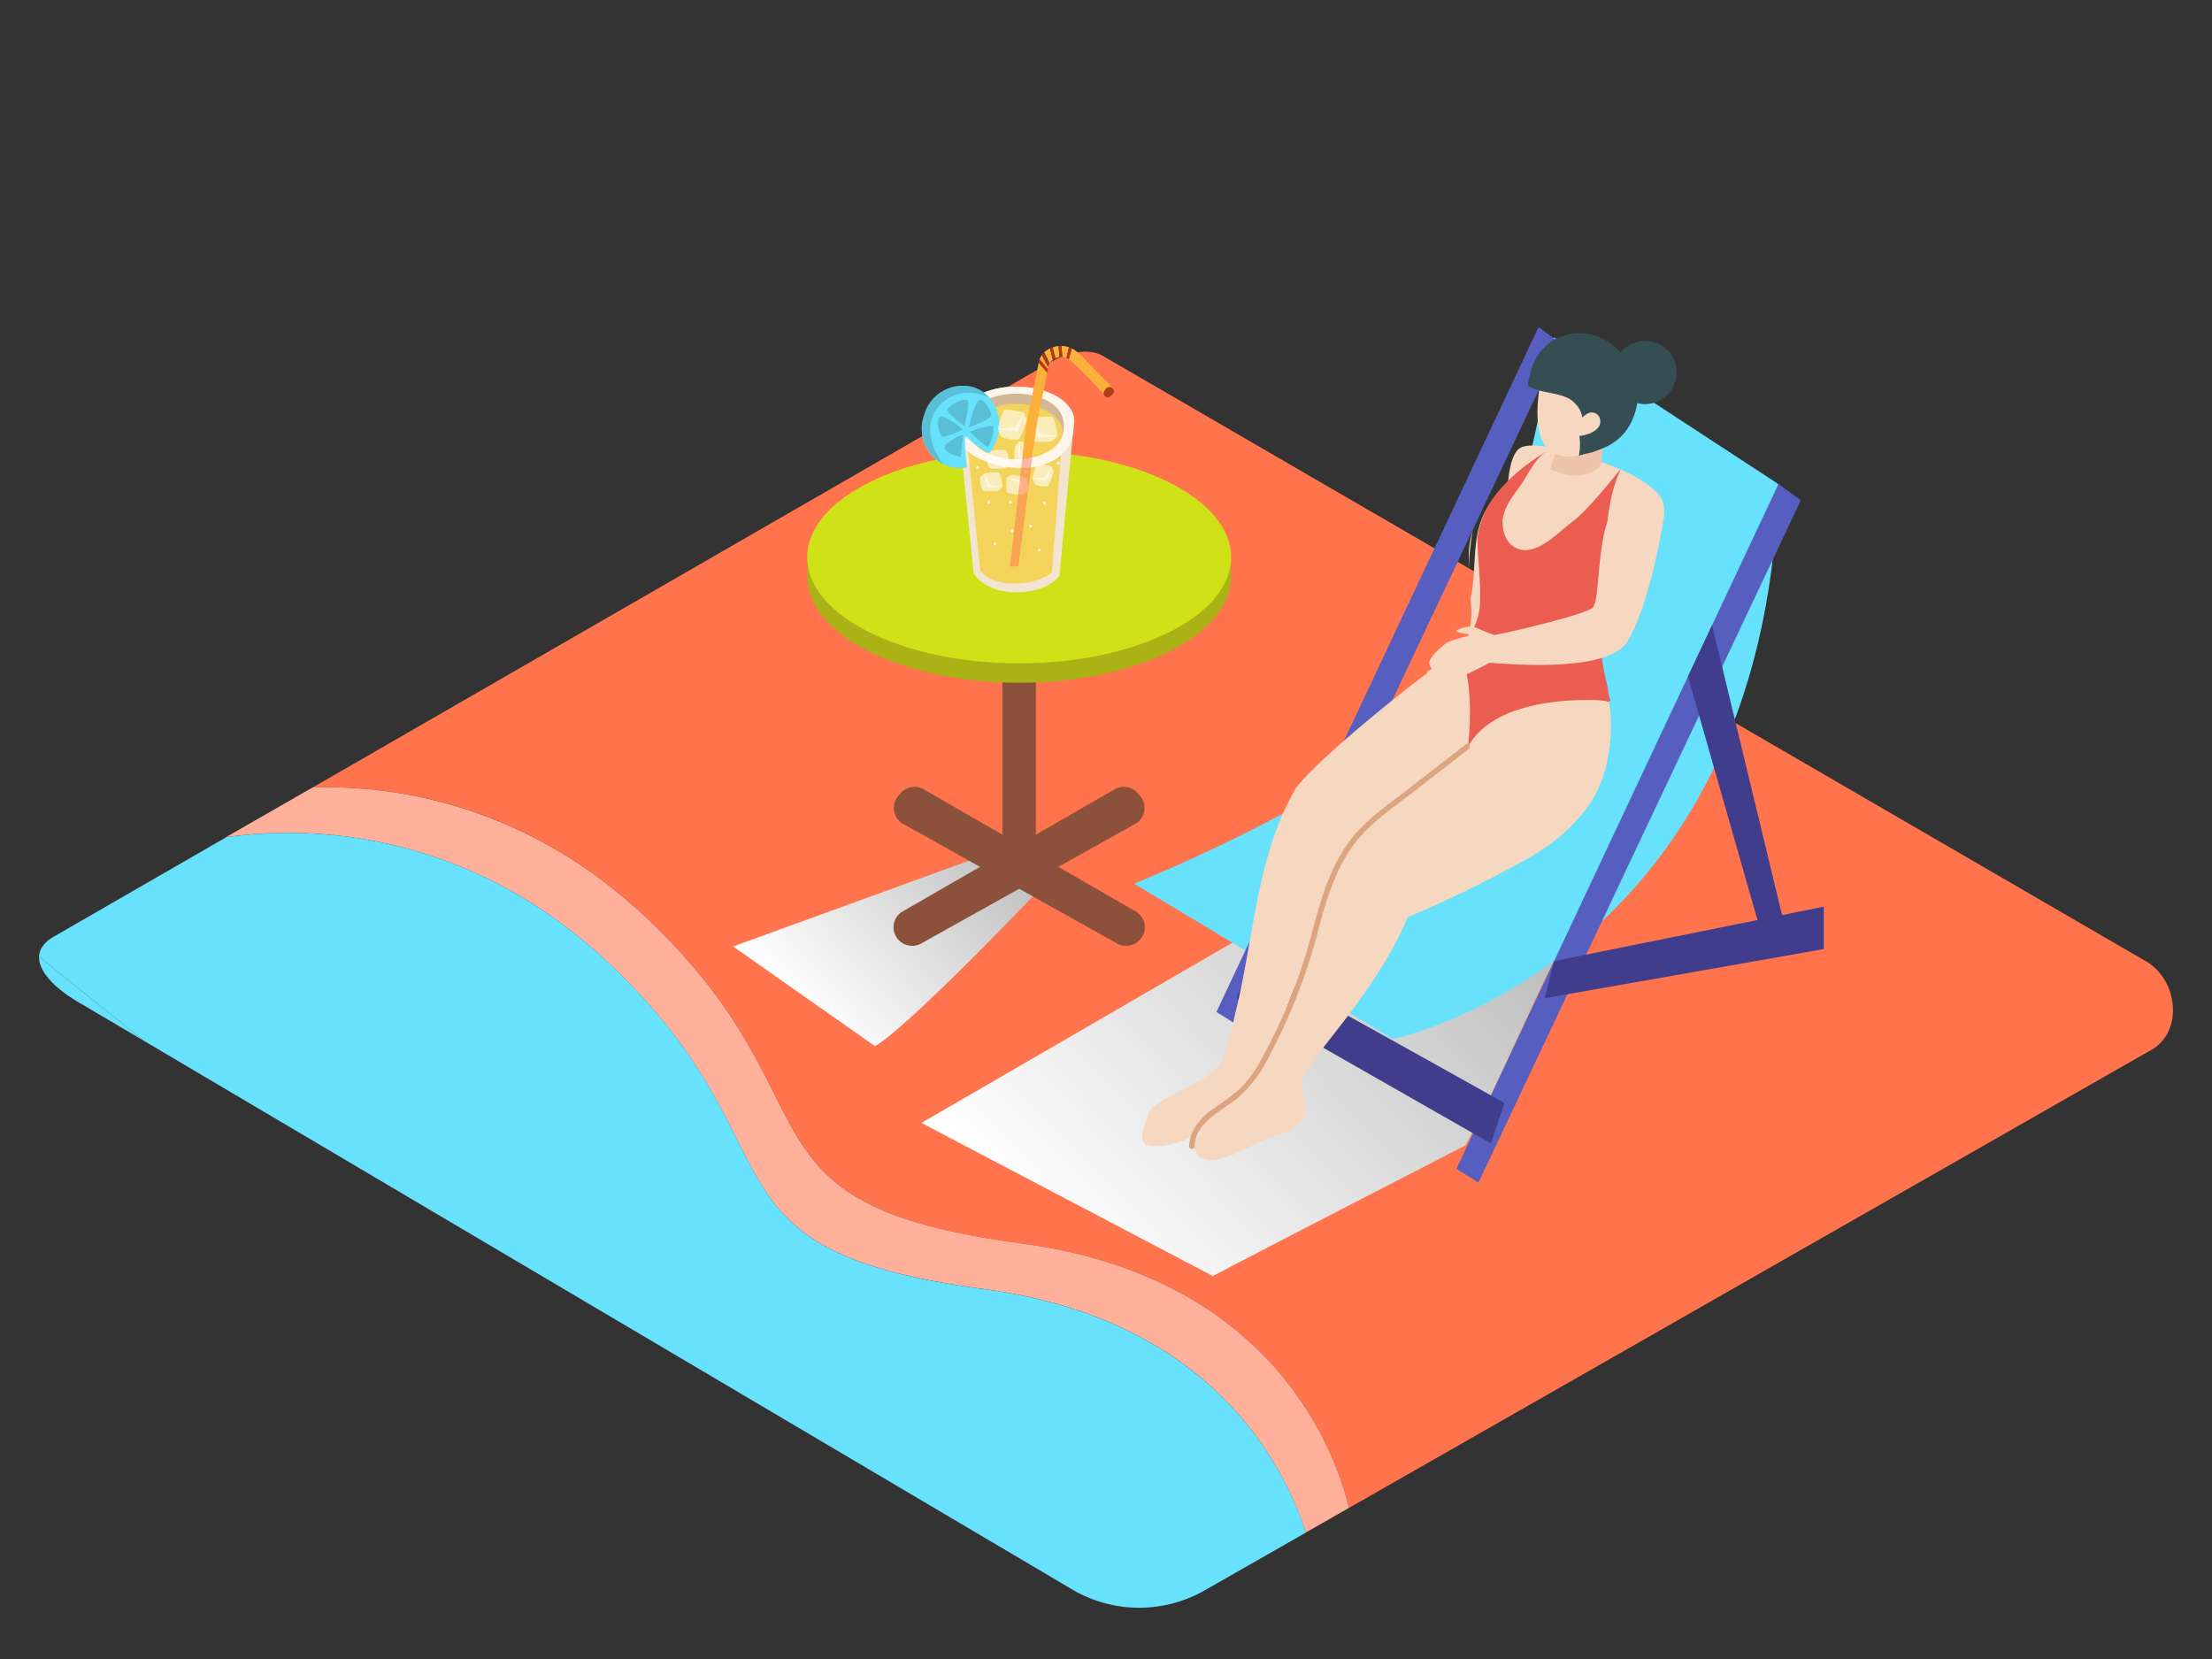 <svg xmlns="http://www.w3.org/2000/svg" xmlns:xlink="http://www.w3.org/1999/xlink" viewBox="0 0 400 300"><rect x="0" y="0" width="400" height="300" fill="#333333" stroke="none"/><defs><linearGradient id="linear-gradient" x1="212.38" y1="116.34" x2="144.26" y2="181.84" gradientUnits="userSpaceOnUse"><stop offset="0" stop-color="gray"/><stop offset="1" stop-color="#fff"/></linearGradient><linearGradient id="linear-gradient-2" x1="336.24" y1="89.33" x2="192.84" y2="227.21" xlink:href="#linear-gradient"/></defs><title>PP</title><g style="isolation:isolate"><g id="Layer_2" data-name="Layer 2"><path d="M388.11,173.86,199.45,64.37c-2.75-1.6-6.86-.5-9.57,1.18L56.58,142.38c15-.41,38.62,3,60.49,23.75,35.49,33.64,13.93,51.57,67.74,58.74,45.91,6.12,56.9,38.45,59.14,47.8l145.19-82.88C394.85,186.47,393.83,177.19,388.11,173.86Z" fill="#ff734d"/><path d="M184.8,224.87c-53.81-7.17-32.25-25.1-67.74-58.74C95.2,145.41,71.53,142,56.58,142.38l-15.69,9c12.7-1.83,42.45-2.58,69.44,23,35.49,33.64,13.93,51.57,67.74,58.74,40.89,5.45,54.08,31.69,58.06,44l7.81-4.46C241.71,263.31,230.72,231,184.8,224.87Z" fill="#ff734d"/><path d="M184.8,224.87c-53.81-7.17-32.25-25.1-67.74-58.74C95.2,145.41,71.53,142,56.58,142.38l-15.69,9c12.7-1.83,42.45-2.58,69.44,23,35.49,33.64,13.93,51.57,67.74,58.74,40.89,5.45,54.08,31.69,58.06,44l7.81-4.46C241.71,263.31,230.72,231,184.8,224.87Z" fill="#fff" opacity="0.44"/><path d="M14.56,181.45,26,188.2,7.06,173C6.95,175.94,10.55,179.2,14.56,181.45Z" fill="#68e1fd"/><path d="M7.06,173,26,188.2l168.3,99.47A23.9,23.9,0,0,0,218,287.5l18.15-10.36c-4-12.29-17.17-38.53-58.06-44-53.81-7.17-32.25-25.1-67.74-58.74-27-25.58-56.74-24.83-69.44-23L9.51,169.5C7.84,170.54,7.11,171.74,7.06,173Z" fill="#68e1fd"/><path d="M158.22,189.17c6.07-3.28,32.46-31.15,32.46-31.15-.85-2.52-1.66-4.8-4.17-6.48l-53.94,19.61Z" fill="url(#linear-gradient)" style="mix-blend-mode:multiply"/><path d="M281,173.79c-18.11-7.35-45.31-8.77-46.91-9.84l-67.47,39.11,52.7,27.69c3.27-1.77,25.71-13.35,45.71-23.65C269.68,198.69,276.67,182.34,281,173.79Z" fill="url(#linear-gradient-2)" style="mix-blend-mode:multiply"/><path d="M281,61s-8.84,56.16-25.48,70.72-50.44,28.08-50.44,28.08l46.8,28.08s67.08-14,69.68-100.36Z" fill="#68e1fd"/><polygon points="321.61 87.52 263.37 211.36 267.35 213.85 325.64 90.47 321.61 87.52" fill="#565ec0"/><polygon points="278.22 59.15 219.97 183 223.96 185.49 282.24 62.11 278.22 59.15" fill="#565ec0"/><polygon points="323.74 171.62 309.6 113.06 305.24 122.32 319.3 171.62 323.74 171.62" fill="#403d8c"/><polygon points="281.04 173.79 329.8 163.95 329.8 171.62 279.32 180.51 281.04 173.79" fill="#403d8c"/><path d="M272.05,199.49c-1.21-.81-45.63-25.44-45.63-25.44l-2.83,6.46,46,26.25Z" fill="#403d8c"/><path d="M266.31,95.95a15.52,15.52,0,0,0-.7,3.88c0,1.12,0,2.16,0,3.15A49.62,49.62,0,0,1,266.31,95.95Z" fill="#f6d8c0"/><path d="M300.81,91.2c-.87-4.68-13.7-9-20.38-10.12a.43.43,0,0,1-.16.33c-.39.34-.77.71-1.14,1.08-2.86,4-8.07,5.53-10.49,9.88-2.69,4.83-1.51,10.7-2.73,15.94a18.34,18.34,0,0,1-.3,6.4c-1.06,3.62-7.47,6.68-7.47,6.68s-.06.25-.09.37c-1.65,1.11-19.56,15.14-23.71,20.77q-.49.84-.95,1.7c-.23.51-.6,1.24-1.06,2.13-5.24,11.35-5.91,24.75-9,37.09,3.93-4.31,11.73-13.34,17.46-20-5.69,12.15-12.41,29.94-13,31.67-.9,2.48-13.06,8.78-11.71,12.83s8.58.18,11.06-1.17,6.5-1.76,8.3-4.24-1.13-4.73.68-8.55,12.83-14.86,18.46-28.14c5.62-2.36,11.13-5,16.53-7.82,6.22-3.25,10.66-5.59,15.24-11.13,5.71-6.9,5.84-17.73,3.54-25.49-1.49-5,0-10.72,3-16S301.87,96.94,300.81,91.2Z" fill="#f6d8c0"/><path d="M285,82.1s-8-2.66-10.26-1S272.58,90,272.58,90" fill="#f6d8c0"/><path d="M290.11,112a33.69,33.69,0,0,1,.27-6.16c-.38-6.28,0-15.44,2.74-21.09-1.87,2.29-6.24,7.73-8.67,9.5-2.65,1.92-7.13,7.15-10.9,4.48-1.35-1-1.82-2.68-1.87-4.53l.16-.78s0,0,0,0c.45-2.47,2.4-4.43,3.68-6.5s2.36-4.23,4.35-5.48c-4,2.55-8.06,5.63-10.6,9.75a16.59,16.59,0,0,0-2.11,6.12c.06,3.83.61,7.63.48,11.5a11.14,11.14,0,0,1-3.17,7.6,6.31,6.31,0,0,0-.71,1.44c3.24,5.58,1.69,17.19,1.69,17.19,5.78-10.41,25.81-8.28,25.81-8.28C288.38,119.75,290.11,112,290.11,112Z" fill="#eb5d51"/><path d="M290.62,123.8a38.15,38.15,0,0,1-1-5.31c-.44-4.15,2.57-11.38,2.57-11.38a14.67,14.67,0,0,1-1.93-5.86s.4,5.43-.46,5.88-6.36,18.57-3.15,19a28.48,28.48,0,0,1,4.36.82A24.93,24.93,0,0,0,290.62,123.8Z" fill="#eb5d51"/><path d="M223.33,183.45c-.38,1.35-1.51,7.79-3.36,9.86s-11.64,5.93-12.16,7.73-2,4.75-.85,5.73,5.66.38,8-1,8.72-4.51,10.52-5.8,5.69-12.51,7-17,9-21,9.59-22.17S225.54,175.67,223.33,183.45Z" fill="#f6d8c0"/><path d="M265,134.65l-10.66,8.27c-3.32,2.57-6.89,5-9.59,8.28-4.3,5.19-6,11.87-7.73,18.24a97.69,97.69,0,0,1-9.07,22.36,21.6,21.6,0,0,1-3.75,5.1,58.8,58.8,0,0,1-5.18,3.84c-2.17,1.68-3.82,3.71-4,6.53,0,.64,1,.64,1,0,.26-4.42,4.62-6.19,7.64-8.59a23.34,23.34,0,0,0,5.91-7.81,101.75,101.75,0,0,0,8.19-20.38c1.9-7,3.65-14.43,8.8-19.83,2.74-2.88,6.1-5.18,9.23-7.61l9.9-7.68C266.17,135,265.45,134.26,265,134.65Z" fill="#dda57f"/><path d="M300.93,92.88s-8.48-3.84-10.3,1.59-1.4,14.06-2.59,15.38c-1,1.15-13.9,4.26-17.87,5a7.79,7.79,0,0,0-.77,5c3.35.2,21.35,1.9,24.89-3.84C298.2,109.64,300.8,94.77,300.93,92.88Z" fill="#f6d8c0"/><path d="M270.17,114.82s-3-1.16-3.6-1.46-3.12.34-3.2.72,1.37.36,2.24.64-3.11.78-4.15,1.61-3.3,2.77-3,3.77,1.91,2.94,3.24,3.07,7.95-3.47,7.95-3.47Z" fill="#f6d8c0"/><path d="M289.55,83.95c.3-4.38,1.39-11.91,1.39-11.91a92.33,92.33,0,0,0-8.59,6c-.55,2.3-1.27,4.55-2,6.79C283.36,86.36,287.49,86.68,289.55,83.95Z" fill="#edc4a9"/><path d="M279.14,66.46s-2,7.28-.66,12.13,6.8,4.63,9.67,2.63,6.93-12,4.74-14.32S280.93,62.94,279.14,66.46Z" fill="#f6d8c0"/><path d="M286.13,75.51a3.11,3.11,0,0,1,1.38-.89,1.55,1.55,0,0,1,1.87,1.5c.12,1.71-2.23,2.55-3.79,2.72a9.69,9.69,0,0,1-.09,3.57,19.93,19.93,0,0,1,2.26-.57,22.38,22.38,0,0,0,2.38-.91,9.53,9.53,0,0,0,5.17-5.32c2.1-5.09.21-10.5-4.34-13.68a9.21,9.21,0,0,0-4.19-1.61,9.31,9.31,0,0,0-6.39,1.54,9.09,9.09,0,0,0-2.91,3.48,10.93,10.93,0,0,0-.79,2.23c-.06.25-.53,2.12-.32,2.25,2.37,1.49,6.57,1,8.43,3.12A4.39,4.39,0,0,1,286.13,75.51Z" fill="#354e53"/><circle cx="297.46" cy="67.36" r="5.72" transform="translate(177.37 347.71) rotate(-79.57)" fill="#354e53"/><rect x="181.27" y="97.37" width="6.05" height="60.93" rx="3.03" ry="3.03" fill="#8c513a"/><path d="M162.9,170.33h0a3.32,3.32,0,0,0,3.68.29L205.26,149a3.32,3.32,0,0,0,.87-5.11l-.42-.48a3.32,3.32,0,0,0-4.15-.68l-38.27,22.05A3.32,3.32,0,0,0,162.9,170.33Z" fill="#8c513a"/><path d="M205.7,170.33h0a3.32,3.32,0,0,1-3.68.29L163.34,149a3.32,3.32,0,0,1-.87-5.11l.42-.48a3.32,3.32,0,0,1,4.15-.68l38.27,22.05A3.32,3.32,0,0,1,205.7,170.33Z" fill="#8c513a"/><ellipse cx="184.3" cy="104.29" rx="38.33" ry="19.17" fill="#aab216"/><ellipse cx="184.3" cy="100.78" rx="38.33" ry="19.17" fill="#cfe217"/><g id="Layer_2-2" data-name="Layer 2"><path d="M173.27,76.16h0c0-3.45,4.69-6.23,10.48-6.23s10.48,2.78,10.48,6.23a3.78,3.78,0,0,1-.07.7l-2.58,27.24s-1.91,3-7.81,3-7.7-3.47-7.7-3.47L173.34,76.9A3.78,3.78,0,0,1,173.27,76.16Z" fill="#f3e4cf"/><path d="M192.15,78.05l-1.93,25.46s-2.18,2-6.73,2-6.24-2.19-6.26-2.49-2.41-24-2.41-24" fill="#f3d35a"/><path d="M194.08,78.1a6.39,6.39,0,0,1-.85,2.44c-1.57,2.92-5.06,4-8.16,4.08a17.2,17.2,0,0,1-5.27-.69,12.68,12.68,0,0,1-4.27-1.9,5.15,5.15,0,0,1-1.48-1.71,7.39,7.39,0,0,1-.6-2.72,5.54,5.54,0,0,1,.46-3.53,7.51,7.51,0,0,1,3.22-2.74,15.18,15.18,0,0,1,6.65-1.42c5.78,0,10.48,2.79,10.48,6.23a3.78,3.78,0,0,1-.07.7Z" fill="#fff6eb"/><path d="M191.31,74a4.87,4.87,0,0,1,.67,5.07c-1.28,2.93-16.55-.27-16.55-.27s-.72-2.44.23-4" fill="#d3b897"/><ellipse cx="183.74" cy="76.18" rx="8.4" ry="5" fill="#d3b897"/><ellipse cx="183.74" cy="78.05" rx="8.4" ry="5" fill="#f3d35a"/><path d="M167.11,75.05A7.25,7.25,0,0,1,176,70c3.65,1.15,5.59,5.3,4.34,9.25A8,8,0,0,1,178.84,82a16.82,16.82,0,0,1-4-2.95.2.2,0,0,0-.34.14,33.73,33.73,0,0,0,.36,5.29,6.5,6.5,0,0,1-3.4-.14A7.23,7.23,0,0,1,167.11,75.05Z" fill="#68e1fd"/><path d="M167.11,75.05A7.25,7.25,0,0,1,176,70a6.5,6.5,0,0,1,2.91,1.9,9.15,9.15,0,0,0-4.22-.89,7.36,7.36,0,0,0-4.48,2,6.54,6.54,0,0,0-2,4.32,9.8,9.8,0,0,0,1.32,5,8.56,8.56,0,0,0,1,1.56A7.33,7.33,0,0,1,167.11,75.05Z" opacity="0.15" style="isolation:isolate"/><path d="M175.34,78.05s2.93,2.86,3.28,2.76a6.07,6.07,0,0,0,1-3.54C179.4,76.49,175.34,78.05,175.34,78.05Z" opacity="0.15" style="isolation:isolate"/><path d="M175.17,77.28s4.14-1.43,4.08-2.22-1.08-2.71-2-2.76S175.17,77.28,175.17,77.28Z" opacity="0.15" style="isolation:isolate"/><path d="M174.43,77.06s1.08-4.41.44-4.75-3.3,1.07-3.59,1.69S174.43,77.06,174.43,77.06Z" opacity="0.15" style="isolation:isolate"/><path d="M174.14,77.67s-3.64-3-4.28-2.21,0,3.18.54,3.48S174.14,77.67,174.14,77.67Z" opacity="0.15" style="isolation:isolate"/><path d="M173.72,78.69s-3.37,1.55-2.88,2.47,2.88,1.51,2.88,1.51l.42-4" opacity="0.15" style="isolation:isolate"/><path d="M191.24,78.83c0-.18-.5-3.32-1-3.45a12,12,0,0,0-3.45.23,8.26,8.26,0,0,0,.92,3.45C188,79.15,191.24,78.83,191.24,78.83Z" fill="#fff" opacity="0.58" style="isolation:isolate"/><path d="M191.24,78.83a12.47,12.47,0,0,1-1.09,1,19.77,19.77,0,0,1-3.68,0c-.46-.18-.87-2.27-.89-2.86s1.21-1.41,1.21-1.41a14.6,14.6,0,0,0,1.43,2.82A21.58,21.58,0,0,0,191.24,78.83Z" fill="#fff" opacity="0.58" style="isolation:isolate"/><path d="M185.14,74.57c-.19,0-3.26-.8-3.57-.38a11.94,11.94,0,0,0-1.1,3.28,8.3,8.3,0,0,0,3.54.46C184.2,77.69,185.14,74.57,185.14,74.57Z" fill="#fff" opacity="0.58" style="isolation:isolate"/><path d="M185.14,74.57a12.45,12.45,0,0,1,.55,1.4,20.07,20.07,0,0,1-1.38,3.41c-.34.36-2.43-.06-3-.26s-.85-1.65-.85-1.65a14.6,14.6,0,0,0,3.15-.25A21.62,21.62,0,0,0,185.14,74.57Z" fill="#fff" opacity="0.58" style="isolation:isolate"/><path d="M184.37,79.84c.13,0,2.44.48,2.53.86a8.74,8.74,0,0,1-.28,2.55,6.29,6.29,0,0,1-2.53-.79C184,82.26,184.37,79.84,184.37,79.84Z" fill="#fff" opacity="0.58" style="isolation:isolate"/><path d="M184.37,79.84a9.14,9.14,0,0,0-.81.77,14.6,14.6,0,0,0-.12,2.72c.12.34,1.65.72,2.09.76s1.08-.85,1.08-.85a10.92,10.92,0,0,1-2-1.15A16.16,16.16,0,0,1,184.37,79.84Z" fill="#fff" opacity="0.58" style="isolation:isolate"/><path d="M190.14,84.33c-.14,0-2.42-.59-2.65-.28a8.86,8.86,0,0,0-.81,2.43,6.31,6.31,0,0,0,2.62.35C189.44,86.66,190.14,84.33,190.14,84.33Z" fill="#fff" opacity="0.58" style="isolation:isolate"/><path d="M190.14,84.33a9.14,9.14,0,0,1,.41,1,14.2,14.2,0,0,1-1,2.53c-.25.26-1.8,0-2.22-.19s-.63-1.22-.63-1.22a10.91,10.91,0,0,0,2.34-.19A16.25,16.25,0,0,0,190.14,84.33Z" fill="#fff" opacity="0.58" style="isolation:isolate"/><path d="M182.57,83.92c0-.14-.37-2.46-.74-2.56a8.89,8.89,0,0,0-2.56.17,6.3,6.3,0,0,0,.67,2.56C180.15,84.16,182.57,83.92,182.57,83.92Z" fill="#fff" opacity="0.58" style="isolation:isolate"/><path d="M182.57,83.92a9.14,9.14,0,0,1-.81.77,14.53,14.53,0,0,1-2.73,0c-.33-.14-.64-1.68-.66-2.12s.9-1,.9-1a10.8,10.8,0,0,0,1.06,2.09A15.89,15.89,0,0,0,182.57,83.92Z" fill="#fff" opacity="0.58" style="isolation:isolate"/><path d="M182,86.45c0,.14-.13,2.48.22,2.66a8.87,8.87,0,0,0,2.54.34,6.26,6.26,0,0,0-.15-2.64A26.08,26.08,0,0,0,182,86.45Z" fill="#fff" opacity="0.58" style="isolation:isolate"/><path d="M182,86.45a9.14,9.14,0,0,1,.95-.6,14.7,14.7,0,0,1,2.67.54c.3.2.29,1.78.23,2.21s-1.09.85-1.09.85a10.73,10.73,0,0,0-.62-2.26A15.8,15.8,0,0,0,182,86.45Z" fill="#fff" opacity="0.58" style="isolation:isolate"/><path d="M181.35,88c0-.14-.37-2.46-.74-2.56a8.89,8.89,0,0,0-2.56.17,6.3,6.3,0,0,0,.67,2.56C178.93,88.24,181.35,88,181.35,88Z" fill="#fff" opacity="0.58" style="isolation:isolate"/><path d="M181.35,88a9.14,9.14,0,0,1-.81.77,14.54,14.54,0,0,1-2.73,0c-.33-.14-.64-1.68-.66-2.12s.9-1,.9-1a10.8,10.8,0,0,0,1.06,2.09A15.89,15.89,0,0,0,181.35,88Z" fill="#fff" opacity="0.58" style="isolation:isolate"/><path d="M188.83,90.72a.27.27,0,1,1-.24.24A.27.27,0,0,1,188.83,90.72Z" fill="#ffefdc"/><path d="M189.94,85.69a.27.27,0,1,1-.24.24A.27.27,0,0,1,189.94,85.69Z" fill="#ffefdc"/><path d="M191.35,83.52a.27.27,0,1,1-.24.24A.27.27,0,0,1,191.35,83.52Z" fill="#ffefdc"/><path d="M185.44,85a.27.27,0,1,1-.24.24A.27.27,0,0,1,185.44,85Z" fill="#ffefdc"/><path d="M176.72,84.29a.27.27,0,1,1-.24.24A.27.27,0,0,1,176.72,84.29Z" fill="#ffefdc"/><path d="M182.69,90.55a.27.27,0,1,1-.24.24A.27.27,0,0,1,182.69,90.55Z" fill="#ffefdc"/><path d="M178.77,90.49a.27.27,0,1,1-.24.24A.27.27,0,0,1,178.77,90.49Z" fill="#ffefdc"/><path d="M179.88,98.09a.27.27,0,1,1-.24.24A.27.27,0,0,1,179.88,98.09Z" fill="#ffefdc"/><path d="M186.31,94.88a.27.27,0,1,1-.24.24A.27.27,0,0,1,186.31,94.88Z" fill="#ffefdc"/><path d="M182.95,95.74a.27.27,0,1,1-.24.24A.27.27,0,0,1,182.95,95.74Z" fill="#ffefdc"/><path d="M187.93,99.17a.27.27,0,1,1-.24.24A.27.27,0,0,1,187.93,99.17Z" fill="#ffefdc"/><path d="M190.71,62.71a3.41,3.41,0,0,1,.71-.14l.17,2a3.22,3.22,0,0,0-.74.25l-.51-2Z" fill="#fbb03b"/><path d="M189.87,63l.53,2.08-.15.11a1.84,1.84,0,0,0-.43.52l-1-2A4.37,4.37,0,0,1,189.87,63Z" fill="#fbb03b"/><path d="M193.3,62.79q-.2,1-.49,1.92l-.11-.05a1.63,1.63,0,0,0-.59-.11l-.17-2A4.68,4.68,0,0,1,193.3,62.79Z" fill="#fbb03b"/><path d="M194.14,63.17a11.77,11.77,0,0,1,2.28,2.07l4.93,5-1.6,1.26-.29-.33c-1.44-1.62-2.92-3.22-4.51-4.71A13.54,13.54,0,0,0,193.28,65q.3-1,.51-2Z" fill="#fbb03b"/><path d="M185.62,76.56l1.61-7.89c.21-1,.4-2.05.59-3.07l1.54,1.8c0,.27-.08.54-.13.78q-.83,4-1.64,7.93c-.09.45-.45,3.09-.9,6.57a9.14,9.14,0,0,1-1.84.33C185.23,79.59,185.53,77,185.62,76.56Z" fill="#fbb03b"/><path d="M188.4,64.18l1.15,2.19q-.06.18-.1.37L188,65A3,3,0,0,1,188.4,64.18Z" fill="#fbb03b"/><path d="M193.79,63q-.21,1-.51,2a3.45,3.45,0,0,0-.46-.26q.29-.95.49-1.92A4.78,4.78,0,0,1,193.79,63Z" fill="#b5391d"/><path d="M191.94,62.54l.17,2a2.4,2.4,0,0,0-.51.05l-.17-2A4,4,0,0,1,191.94,62.54Z" fill="#b5391d"/><path d="M190.35,62.83l.51,2a3.22,3.22,0,0,0-.46.27L189.87,63Z" fill="#b5391d"/><path d="M188.77,63.77l1,2a2.94,2.94,0,0,0-.26.62l-1.15-2.19A3.27,3.27,0,0,1,188.77,63.77Z" fill="#b5391d"/><path d="M187.82,65.51A3.29,3.29,0,0,1,188,65l1.5,1.76c0,.22-.09.43-.12.65q-.78-.89-1.54-1.81Z" fill="#b5391d"/><path d="M184.84,83a10.15,10.15,0,0,0,1.84-.33c-.88,6.79-2.15,16.84-2.51,19.7-.51.06-1,.1-1.54.1C182.92,100.42,184.05,90,184.84,83Z" fill="#ff734d" opacity="0.49" style="isolation:isolate"/><path d="M200.77,71.65a2.17,2.17,0,0,0,.6-.61l0,0,0,0a.56.56,0,0,0,0-.54l0-.09a.84.84,0,0,0-1.16-.3,1.37,1.37,0,0,0-.4.41,1.11,1.11,0,0,0-.24.5.74.74,0,0,0,1.15.71Z" fill="#b5391d"/></g></g></g></svg>